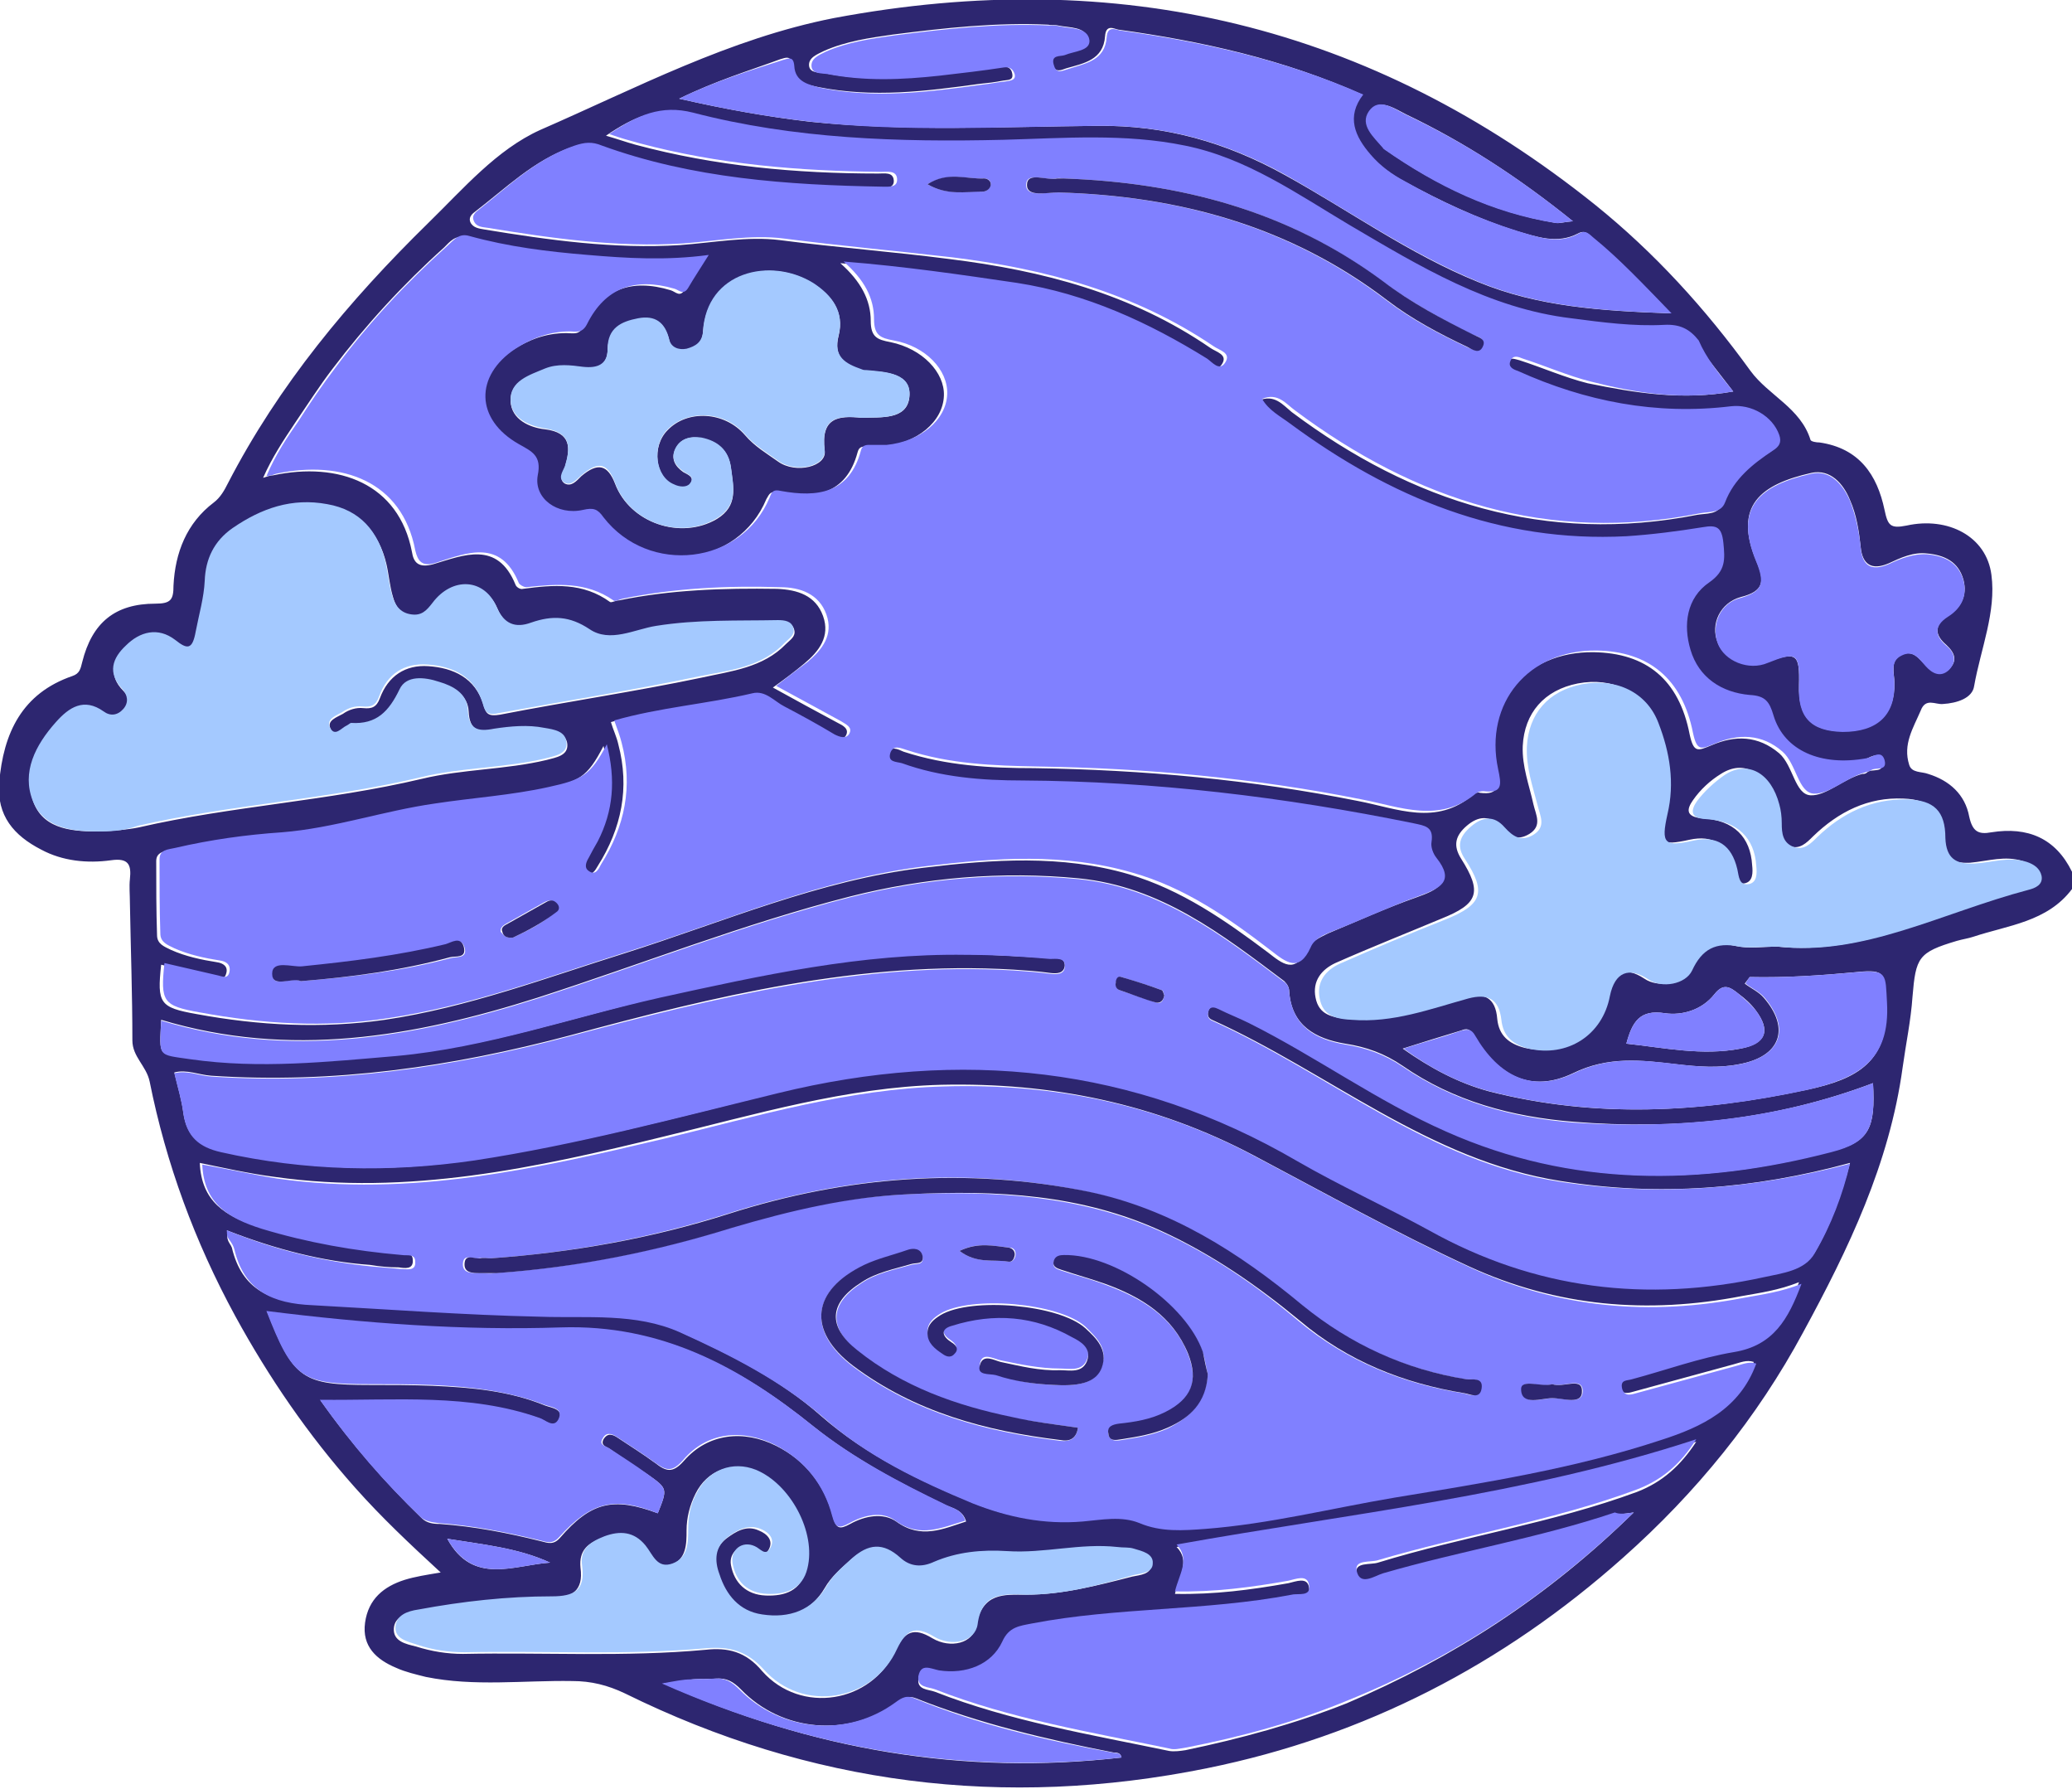 <?xml version="1.0" encoding="UTF-8"?>
<svg enable-background="new 0 0 252 217.5" version="1.1" viewBox="0 0 252 217.5" xml:space="preserve" xmlns="http://www.w3.org/2000/svg">
<style type="text/css">
	.st0{fill:#2D2670;}
	.st1{fill:#8080FF;}
	.st2{fill:#A4C9FF;}
</style>
	<path class="st0" d="m252 108.1c-3 4-7.8 4.4-12 5.8-0.6 0.2-1.3 0.3-2 0.5-4.7 1.4-5 2-5.4 6.8-0.2 2.9-0.8 5.7-1.2 8.6-1.6 11.7-6.6 22.1-12.1 32.2-5.6 10.4-13 19.5-21.9 27.4-14.6 13-31.4 21.7-50.6 25.6-24.7 5-48.3 2-70.8-9.1-2.1-1-4.1-1.5-6.4-1.5-5.9-0.1-11.9 0.7-17.8-0.5-1.2-0.3-2.5-0.6-3.6-1.1-2.4-1-4.2-2.6-3.8-5.5s2.3-4.4 4.8-5.2c1.3-0.4 2.6-0.6 4.4-0.9-3.8-3.5-7.2-6.7-10.4-10.3-5.7-6.4-10.5-13.4-14.6-20.9-4.9-9-8.4-18.5-10.4-28.5-0.4-1.9-2.1-3-2.1-5 0-5.6-0.2-11.1-0.3-16.7 0-1-0.1-2 0-2.9 0.2-1.8-0.2-2.6-2.3-2.3-2.9 0.4-5.9 0.1-8.5-1.3-3.3-1.7-5.4-4.1-5.1-8.1 0.5-6.1 2.8-10.9 8.9-13 0.9-0.3 1-0.9 1.2-1.7 1.2-4.8 4-7.1 8.9-7.1 1.9 0 2.2-0.5 2.2-2.2 0.2-4 1.6-7.6 4.9-10.1 0.8-0.6 1.3-1.5 1.7-2.3 6.2-12 14.7-22.2 24.4-31.7 4.3-4.2 8.3-8.9 13.6-11.3 11.7-5.1 23-11.1 35.7-13.6 34.6-6.5 65.4 0.9 92.6 22.7 7.2 5.8 13.4 12.6 18.9 20.2 2.2 3 6.1 4.5 7.3 8.4 0.1 0.2 0.7 0.3 1.1 0.3 4.8 0.7 7 3.9 7.9 8.2 0.4 1.9 0.7 2.3 2.7 1.9 5-1.1 9.7 1.3 10.3 6 0.6 4.5-1.3 9-2.1 13.5-0.2 1.5-2.1 2.1-3.8 2.2-0.9 0.1-2.1-0.8-2.7 0.8-0.9 2.1-2.2 4.1-1.4 6.6 0.3 1 1.5 0.8 2.3 1.1 2.6 0.8 4.5 2.5 5 5.2 0.4 1.8 1.1 2.2 2.7 1.9 4.4-0.7 7.8 0.7 9.8 4.8v2.1zm-41.2-60.5c-1.7-2.2-3.2-4.1-4.6-6-1.1-1.5-2.3-2-4.2-1.9-3.8 0.2-7.6-0.3-11.3-0.8-10-1.2-18.4-6.3-26.9-11.3-6.4-3.8-12.6-8.2-20.1-9.7-7.3-1.5-14.7-0.8-22.1-0.7-12.7 0.3-25.3-0.1-37.7-3.3-3.9-1-6.8 0.3-10.2 2.6 1.4 0.4 2.5 0.8 3.6 1.1 9.7 2.6 19.5 3.5 29.5 3.5 0.8 0 1.8-0.2 1.9 0.8s-1 1-1.7 1c-11.6-0.1-23.1-0.9-34.2-5-1.2-0.4-2.2-0.4-3.3 0-4.6 1.6-8 5-11.8 7.9-0.4 0.3-0.7 0.7-0.5 1.2 0.3 0.7 1.1 0.8 1.7 0.9 7.9 1.3 15.8 2.4 23.8 1.9 4.1-0.3 8.2-1.1 12.2-0.6 6.9 0.9 13.7 1.4 20.6 2.3 11.3 1.4 22.1 4.2 31.7 10.8 0.7 0.5 2.2 0.8 1.4 2-0.7 1.1-1.5-0.2-2.2-0.5-7.2-4.4-14.7-7.9-23.1-9.2-6.8-1-13.5-2-21.1-2.6 2.5 2.2 3.7 4.5 3.7 7 0 2 0.8 2.3 2.4 2.6 3.9 0.8 6.6 3.7 6.5 6.5-0.1 3.2-3.3 5.8-7.4 6.2-0.6 0.1-1.2 0-1.8 0s-1.1-0.1-1.3 0.7c-1.4 5.2-5.3 5.7-9.7 4.9-0.9-0.2-1 0.1-1.4 0.8-3.4 8.2-14.7 9.6-20.2 2.4-0.8-1-1.2-1.3-2.5-0.9-3.1 0.7-6.1-1.4-5.5-4.2 0.5-2.4-0.7-2.9-2.3-3.8-5.3-3-5.4-8.2-0.4-11.6 2-1.3 4.1-2.1 6.6-2.1 0.8 0 1.6 0.3 2.1-0.9 2.2-4.4 5.7-5.8 10.6-4.3 0.6 0.2 1.1 0.9 1.7-0.1 0.7-1.3 1.6-2.5 2.5-4-5.2 0.7-10 0.4-14.7 0-4.8-0.4-9.7-1-14.4-2.3-1.3-0.4-2 0.5-2.7 1.2-5 4.5-9.5 9.4-13.6 14.8-1.6 2.1-3 4.3-4.5 6.5-1.4 2.1-2.8 4.2-3.9 6.7 0.6-0.2 0.9-0.3 1.2-0.3 8-1.7 15.3 1 16.9 9.3 0.2 1.3 0.8 2 2.6 1.5 3.7-1.1 7.8-2.9 10 2.5 0.1 0.3 0.6 0.6 0.9 0.5 3.7-0.5 7.3-0.8 10.6 1.6 0.2 0.1 0.7-0.2 1.1-0.2 6.3-1.3 12.7-1.5 19.2-1.4 2.5 0.1 4.7 0.8 5.6 3.3s-0.5 4.3-2.3 5.8c-1.2 1-2.4 1.9-3.8 2.9 2.7 1.5 5.3 2.9 7.9 4.3 0.6 0.3 1.4 0.7 1 1.5-0.4 0.7-1.2 0.4-1.8 0.1-2.1-1.1-4.1-2.3-6.1-3.4-1.3-0.6-2.4-2-3.9-1.6-5.5 1.3-11.2 1.7-16.8 3.3 0.3 1 0.7 1.8 0.9 2.7 1.4 5.3 0.4 10.2-2.5 14.8-0.3 0.5-0.7 1.3-1.5 0.8-0.6-0.4-0.3-1 0-1.6 0.4-0.7 0.8-1.3 1.1-2 1.9-3.7 2.2-7.5 1.1-11.8-2 3.9-3 4.3-7.1 5.2-4.6 1-9.2 1.3-13.8 2-6.2 0.9-12.3 3-18.6 3.5-4.4 0.3-8.7 0.9-13 1.9-0.9 0.2-1.9 0.3-1.9 1.4 0 3 0 6 0.1 9 0 1.1 0.9 1.4 1.7 1.8 1.8 0.8 3.7 1.2 5.6 1.5 0.7 0.1 1.4 0.5 1.1 1.4-0.2 0.8-0.9 0.5-1.4 0.4-2.2-0.5-4.3-1-6.5-1.5-0.5 4.7-0.2 5.2 4.3 6 7.6 1.4 15.2 1.8 22.9 0.7 10.1-1.5 19.6-5.1 29.2-8.1 12-3.8 23.7-8.9 36.4-10.4 8.3-1 16.7-1.6 24.9 0.8 6.4 1.9 11.7 5.6 16.9 9.5 1.8 1.4 3.3 2.7 4.8-0.4 0.4-0.9 1.5-1.4 2.5-1.9 3.6-1.5 7.1-3.1 10.8-4.4 2.5-0.9 4.4-1.7 2-4.6-0.4-0.5-0.7-1.3-0.6-1.9 0.3-1.9-0.8-2-2.2-2.3-15.7-3.3-31.5-5.2-47.5-5.2-5 0-9.9-0.5-14.7-2.1-0.6-0.2-1.8-0.1-1.4-1.3 0.4-1.1 1.3-0.6 2-0.3 5.2 1.7 10.5 2 15.9 2 13.3 0.2 26.4 1.4 39.4 4 4.7 0.9 9.5 3.1 14-0.8 0.2-0.2 0.6-0.3 0.8-0.2 2.4 0.3 2.2-0.9 1.8-2.7-1.7-8.1 3.7-14.5 12-14.4 6.4 0.1 10.4 3.3 11.7 10 0.5 2.3 1 2 2.7 1.3 2.8-1.2 5.6-1.2 8.2 1 1.7 1.5 1.9 5 3.8 5.1s4-2 6.3-2.6c0.2 0 0.4 0 0.6-0.2 0.5-0.5 2.2 0.2 1.7-1.3-0.4-1.4-1.4-0.4-2.2-0.2-5.6 1-10-0.9-11.3-5.2-0.5-1.7-1-2.4-2.9-2.5-3.4-0.3-6.2-2-7.2-5.5-0.9-3-0.5-6.3 2.3-8.2 2-1.4 1.8-2.8 1.7-4.8-0.2-2-0.8-2.2-2.5-1.9-3.1 0.5-6.2 1-9.3 1.1-15.4 0.8-28.8-4.7-40.9-13.7-1.2-0.9-2.6-1.6-3.4-3 1.9-0.8 2.9 0.5 4 1.4 14.7 11 30.9 16.1 49.3 12.5 1.1-0.2 2.6 0 3-1.3 1.1-2.9 3.4-4.7 5.8-6.3 0.8-0.5 1-1.1 0.8-1.9-0.7-2.4-3.4-3.8-5.9-3.5-9 1.1-17.6-0.7-25.9-4.3-0.6-0.2-1.2-0.5-0.9-1.2 0.3-0.8 1-0.4 1.5-0.3 2.8 0.9 5.5 2.1 8.3 2.8 5.9 1.2 11.5 2.1 17.7 1zm-183.2 102c0.1 0.7 0 0.9 0.1 1.1 0.1 0.4 0.4 0.7 0.5 1 1.2 5.1 4.7 6.6 9.5 6.8 9.2 0.4 18.4 1.2 27.7 1.4 5.7 0.1 11.6-0.6 17 1.9 6.2 2.8 12.3 5.8 17.5 10.4 5.4 4.7 11.6 7.7 18.1 10.4 4.3 1.8 8.7 2.6 13.4 2.2 2.3-0.2 4.7-0.7 6.9 0.2 2.7 1.1 5.3 0.9 8 0.7 7.8-0.6 15.3-2.5 23-3.8 10.9-1.8 21.9-3.4 32.4-7 5-1.7 9.5-3.9 11.6-9.3-0.9-0.3-1.7 0.1-2.5 0.3-4 1.1-8.1 2.2-12.1 3.3-0.7 0.2-1.4 0.4-1.7-0.5-0.4-1.1 0.6-1 1.2-1.2 4.1-1.2 8.2-2.7 12.4-3.3 4.8-0.8 6.6-4 8.2-8.3-2.5 1-4.8 1.3-7 1.7-11.4 2.2-22.4 1.3-33.1-3.6-8.9-4.1-17.5-8.9-26.2-13.5-11.9-6.3-24.6-8.9-38-8.6-11.6 0.3-22.6 3.6-33.8 6.3-15.5 3.8-31.1 7.2-47.3 4.9-3.1-0.4-6.2-1.1-9.1-1.7 0.2 4.7 3.1 6.5 7.2 7.8 5.6 1.7 11.3 2.7 17.1 3.2 0.6 0.1 1.6-0.2 1.6 0.8 0.1 1.2-1 1-1.7 0.9-1.2 0-2.3-0.1-3.5-0.3-5.7-0.4-11.5-1.9-17.4-4.2zm200.2-17.9c-11.9 4.5-24 5.7-36.4 4.7-7.5-0.6-14.6-2.5-20.8-6.8-2.2-1.5-4.4-2.3-7-2.7-3.6-0.6-6.5-2.2-6.8-6.3 0-0.5-0.2-0.9-0.6-1.3-7.6-5.7-15-11.5-25-12.5-9.4-0.9-18.7-0.1-27.8 2.2-12.9 3.3-25.3 8.2-38 12.3-15.1 4.8-30.2 7.4-45.8 2.7-0.2 4.6-0.5 4.1 3.6 4.7 8.4 1.2 16.7 0.3 25-0.4 11-1 21.5-4.6 32.1-7.1 12.2-2.8 24.5-5.5 37.2-5.2 3.4 0.1 6.8 0.3 10.2 0.5 0.6 0 1.8-0.2 1.8 0.9-0.1 1-1 1-1.8 0.9-1.4-0.2-2.9-0.3-4.4-0.4-18.6-1.1-36.3 3.2-54 8-14.3 3.8-28.7 5.9-43.6 4.9-1.5-0.1-3-0.8-4.5-0.4 0.4 1.7 0.9 3.3 1.1 4.9 0.4 2.8 1.9 4.1 4.6 4.7 10.2 2.3 20.5 2.6 30.8 1 12.5-1.9 24.7-5.1 37-8.2 22.1-5.5 43.2-3.3 63.1 8.3 5.2 3 10.7 5.5 16 8.4 12.8 7.2 26.4 8.8 40.7 5.7 2.3-0.5 5-0.9 6.2-2.9 2-3.4 3.3-7.1 4.3-10.9-11.7 3.2-23.4 4.1-35.2 2.2-16-2.5-28.2-13.2-42.4-19.6-0.5-0.2-0.6-0.7-0.4-1.2 0.3-0.6 0.8-0.4 1.2-0.2 1.2 0.6 2.5 1.1 3.7 1.7 8.2 4.1 15.6 9.5 24 13.2 15.3 6.8 31 6.7 46.8 2.5 4.7-1.1 5.4-2.9 5.1-8.3zm-215.6-30.6c1.8-0.1 3.2-0.2 4.7-0.5 11.3-2.6 23-3.2 34.4-5.9 5-1.2 10.2-1.1 15.2-2.3 1.1-0.3 2.6-0.5 2.5-1.9-0.1-1.3-1.5-1.5-2.7-1.8-2-0.4-4.1-0.2-6.1 0.1s-3.1 0-3.2-2.3c-0.1-2-1.8-2.9-3.5-3.4s-4-0.7-4.8 0.9c-1.3 2.7-2.8 4.3-5.9 4.1-0.2 0-0.3 0.2-0.5 0.3-0.7 0.3-1.6 1.5-2.1 0.2-0.5-1 0.8-1.4 1.5-1.8 0.7-0.5 1.6-0.8 2.5-0.7 1 0.1 1.6-0.1 2-1.2 1-2.7 3.1-4.1 5.9-3.9 3 0.2 5.7 1.4 6.7 4.7 0.3 1.2 0.7 1.4 2 1.2 8.2-1.6 16.4-2.8 24.5-4.5 3.6-0.8 7.5-1.2 10.3-4.1 0.5-0.5 1.2-0.9 1-1.7-0.2-0.9-1.1-1-1.9-1-4.9 0.1-9.9-0.1-14.8 0.7-2.6 0.4-5.6 2.2-8.1 0.4-2.4-1.6-4.5-1.8-7.1-0.8-1.9 0.7-3.3 0.2-4.2-1.9-1.5-3.5-5.4-3.8-7.8-0.5-0.7 1-1.3 1.6-2.6 1.4-1.4-0.2-2-1.2-2.3-2.3-0.4-1.3-0.5-2.7-0.8-4-0.9-3.8-3.2-6.4-7.1-7.1-4.2-0.8-8 0.5-11.5 2.9-2.3 1.6-3.4 3.8-3.4 6.4-0.1 2.2-0.7 4.2-1.1 6.2-0.5 2.2-1 2.1-2.5 1-2.2-1.6-4.3-1-6 0.7-1.6 1.5-2.3 3.4-0.4 5.3 0.7 0.7 0.8 1.6 0.1 2.4s-1.5 0.8-2.4 0.3c-2.4-1.7-4.2-0.5-5.8 1.3-2.5 2.8-4.1 6.1-2.8 9.6 1.3 3.4 5.1 3.5 8.1 3.5zm204 14c10.4 1.1 19.9-4.2 30-7 0.8-0.2 1.8-0.6 1.6-1.7-0.2-0.9-1-1.4-1.8-1.7-2.1-0.7-4.2 0-6.4 0.2-2.3 0.1-3.5-0.6-3.5-3.1-0.1-3.3-1.5-4.6-4.6-4.7-4.3-0.2-7.9 1.6-11 4.6-0.8 0.8-1.6 1.6-2.8 1.2-1.4-0.5-1.4-1.7-1.5-2.9 0-0.8-0.1-1.6-0.3-2.3-1.1-3.8-3.8-5.4-6.6-3.6-1.3 0.8-2.5 1.9-3.4 3.2-0.7 1-1 2 1.1 2.2 3.9 0.2 5.9 2.3 6.1 5.7 0.1 0.9 0.1 2-0.9 2.2-1.1 0.2-1.1-1-1.4-1.8-0.7-3-2.5-4.1-5.3-3.5-3.6 0.8-4 0.4-3.2-3.2 0.9-3.9 0.3-7.6-1.1-11.1-1.4-3.7-5.1-5.5-9.3-4.7-4.1 0.8-6.5 3.6-6.7 7.6-0.1 2.5 0.8 4.8 1.3 7.1 0.3 1.3 1.1 2.6-0.5 3.6-1.5 0.9-2.5 0.3-3.5-0.9-1.3-1.4-2.7-1.3-4.1-0.1s-1.7 2.4-0.7 4c2.6 4.1 2.1 5.5-2.4 7.3-4.3 1.8-8.6 3.5-12.9 5.4-1.7 0.8-2.8 2.2-2.4 4.2 0.4 2.1 2 2.4 3.9 2.6 5 0.4 9.6-1.3 14.2-2.6 2.4-0.7 3.8 0 4 2.6 0.2 2 1.4 3 3.3 3.5 4.7 1.1 9-1.6 9.9-6.4 0.5-2.9 2.3-3.6 4.7-2 1.6 1.1 4.5 0.7 5.3-1.1 1.2-2.7 2.9-3.5 5.7-2.9 1.8 0.4 3.2 0.1 5.2 0.1zm-17.5 68.8c-1.3 0.2-1.8 0.2-2.3 0.3-9.2 3.1-18.8 4.7-28.2 7.4-1 0.3-2.8 1.6-3.2-0.3-0.3-1.4 1.7-1 2.6-1.3 10.4-3.2 21.2-4.8 31.5-8.6 3.1-1.2 5.3-3.2 7.2-6.1-20.7 6.7-42 9-63.2 12.8 1.7 1.7 0.3 3.6-0.2 5.7 4.8 0.1 9.3-0.5 13.8-1.3 0.9-0.2 2.3-0.8 2.5 0.5 0.3 1.4-1.3 1-2.1 1.2-10.4 2-21.1 1.5-31.6 3.5-1.6 0.3-2.8 0.4-3.6 2.2-1.3 2.8-4.4 4-7.7 3.5-1-0.2-2.3-0.9-2.5 0.7-0.2 1.4 1.2 1.3 2 1.6 9.2 3.6 18.9 5.2 28.5 7.2 0.6 0.1 1.4 0 2-0.1 6.7-1.4 13.3-3.2 19.6-5.7 12.9-5.5 24.4-12.9 34.9-23.2zm-118.7 0.1c1.2-3 1.2-3-1.2-4.7-1.5-1-3.1-2-4.6-3.1-0.4-0.3-1.2-0.4-0.8-1.2 0.5-0.8 1.1-0.6 1.7-0.2 1.5 1 3.1 2 4.6 3.1 1.3 1 2.1 1.3 3.5-0.3 2.9-3.3 7.2-3.8 11.2-1.8 3.6 1.8 5.9 4.8 6.9 8.6 0.4 1.5 0.8 1.6 2.1 0.9 1.8-1 4-1.4 5.6-0.3 3 2.2 5.7 0.9 8.5 0-0.4-1.4-1.6-1.6-2.5-2-5.6-2.7-11.1-5.6-16-9.5-8.9-7.2-18.6-12.4-30.7-12-11.9 0.4-23.9-0.5-35.8-2 3.2 8.2 4.3 8.9 12.5 8.9 2.5 0 5.1 0 7.6 0.1 4.7 0.2 9.3 0.6 13.7 2.4 0.8 0.3 2.3 0.4 1.7 1.8-0.5 1.1-1.6 0.1-2.3-0.2-8.6-3-17.4-2.1-26.7-2.2 3.9 5.5 7.9 10 12.3 14.3 0.6 0.6 1.4 0.7 2.2 0.7 4.2 0.3 8.3 1.1 12.3 2.1 0.8 0.2 1.5 0.5 2.3-0.4 3.8-4.4 6.5-5 11.9-3zm2.6-172c5.7 1.3 10.8 2.2 15.9 2.8 11.7 1.2 23.3 0.6 35 0.5 8.2-0.1 15.6 2 22.8 6 7.8 4.3 15.1 9.6 23.5 13 7.3 3 14.9 3.5 23.4 3.8-3.4-3.5-6.2-6.5-9.5-9.2-0.5-0.4-0.9-1-1.8-0.5-2.5 1.3-5 0.4-7.4-0.3-4.8-1.5-9.4-3.7-13.8-6.1-1.5-0.8-3-1.9-4.1-3.2-1.9-2.2-3.1-4.5-0.9-7.3-9.6-4.3-19.6-6.5-29.7-7.9-0.5-0.1-1.5-0.7-1.6 0.8-0.2 2.9-2.6 3.3-4.7 3.9-0.6 0.2-1.3 0.6-1.7-0.4-0.5-1.3 0.8-1.1 1.3-1.3 1.1-0.5 3.1-0.5 3-1.8-0.2-1.6-2.2-1.4-3.6-1.7-0.4-0.1-0.8 0-1.2-0.1-6.3-0.3-12.6 0.4-18.9 1.2-2.8 0.4-5.7 0.8-8.4 2-0.8 0.4-1.9 0.8-1.8 1.8 0.1 0.9 1.2 0.8 1.9 0.9 4.5 0.9 9.1 0.7 13.7 0.2 2.6-0.3 5.2-0.6 7.8-1 0.7-0.1 1.2 0.2 1.3 0.8 0.2 0.9-0.5 0.8-1.1 0.9-1 0.2-1.9 0.3-2.9 0.4-6.5 0.9-12.9 1.7-19.5 0.4-1.5-0.3-3.2-0.6-3.3-2.7-0.1-1.2-0.7-0.9-1.4-0.7-3.8 1.4-7.8 2.6-12.3 4.8zm42.2 181.9c4.4 0 8.6-1.1 12.9-2.2 1-0.2 2.3-0.3 2.3-1.4 0-1.2-1.3-1.5-2.3-1.8-0.6-0.2-1.3-0.1-2-0.2-4.5-0.4-8.9 0.8-13.4 0.5-3-0.2-6 0.1-8.9 1.3-1.5 0.6-2.9 0.5-4.1-0.5-2.1-1.9-3.9-1.7-5.9 0.1-1.1 1-2.3 2-3.1 3.4-1.7 2.9-4.5 3.9-7.8 3.4-2.8-0.4-4.4-2.4-5.2-4.9-0.5-1.6-0.5-3.3 1-4.5 1.2-0.9 2.5-1.7 4-1 1 0.4 1.8 1.2 1.2 2.3s-1.2 0.1-1.9-0.2c-1.4-0.7-3 0.5-2.7 2.1 0.4 2.2 1.9 3.6 4.2 3.7 2.4 0.1 4.3-0.6 4.9-3.1 1.1-4.4-2.1-10.3-6.3-12-2.8-1.2-5.7-0.1-7.1 2.7-0.7 1.4-1.1 2.9-1.1 4.5s0 3.5-1.9 4.2-2.4-1.1-3.3-2.2c-1.4-1.6-3.1-1.8-5-1.1-1.8 0.6-2.9 1.5-2.7 3.6 0.4 2.9-1.1 3.7-3.7 3.7-5.5-0.1-10.9 0.5-16.2 1.6-1.4 0.3-2.7 0.7-2.8 2.1-0.1 1.6 1.5 1.9 2.7 2.2 1.9 0.6 3.8 0.9 5.7 0.9 9.8-0.2 19.7 0.4 29.5-0.5 2.7-0.3 4.9 0.2 6.9 2.6 4.7 5.3 13.3 3.9 16.2-2.5 1.1-2.3 2.2-2.9 4.5-1.5 2.2 1.3 5 0.6 5.3-1.5 0.8-4.1 3.4-3.8 6.1-3.8zm-20-143.1c2.3-0.1 5.5 0.3 5.8-2.5 0.3-2.9-2.8-3.1-5.2-3.2-0.2 0-0.4 0-0.6-0.1-2-0.7-3.5-1.5-2.8-4.2 0.7-2.8-0.8-4.9-3.1-6.3-5.1-3.3-12.9-1.4-13.4 5.9-0.1 1.3-0.9 1.9-2 2.1-1 0.2-1.9-0.2-2.1-1.1-0.5-2.1-1.7-3-3.8-2.6s-3.6 1.2-3.7 3.7c0 1.9-1.2 2.4-3 2.2-1.5-0.2-3.1-0.4-4.6 0.2-1.9 0.8-4.3 1.5-4.2 3.9 0.1 2.2 2.3 3.2 4.2 3.4 3.2 0.4 3.1 2.3 2.4 4.6-0.2 0.7-0.8 1.5 0 2 0.8 0.4 1.4-0.3 2-0.9 2-1.7 3.2-1.4 4.1 0.9 1.8 4.8 8 6.9 12.4 4.3 2.6-1.6 2-3.8 1.7-6.2-0.3-2.2-1.6-3.2-3.6-3.6-1.3-0.3-2.6 0-3.2 1.4-0.5 1.1 0 2 1 2.7 0.5 0.3 1.5 0.6 0.8 1.5-0.5 0.6-1.3 0.4-1.9 0.1-2.3-0.9-2.8-4.7-0.8-6.7 2.4-2.5 6.9-2.3 9.4 0.6 1.2 1.4 2.6 2.2 4 3.2 2.2 1.6 6 0.6 5.7-1.3-0.5-4 1.6-4.3 4.5-4zm114 32.5c-0.1 3.9 1.5 5.6 5.3 5.6 4.2 0 6.4-2.1 6.3-5.9 0-1.2-0.6-2.7 0.9-3.4 1.4-0.6 2.1 0.5 2.9 1.3s1.8 1.4 2.8 0.5c1.1-1 0.8-2-0.3-3-1.4-1.2-1.5-2.4 0.2-3.5 1.6-1 2.4-2.5 1.9-4.4-0.6-2.2-2.3-3-4.4-3.2-1.7-0.2-3.2 0.5-4.7 1.2-2.1 0.9-3.2 0.1-3.4-2-0.2-1.9-0.5-3.9-1.3-5.7-0.8-2-2.4-3.8-4.7-3.3-6.2 1.4-9.5 4-6.7 10.7 1.1 2.5 0.9 3.7-1.9 4.4-2.5 0.7-3.7 3.3-2.8 5.5 0.8 2.2 3.8 3.3 6.1 2.4 3.5-1.3 3.9-1 3.8 2.8zm-6 35.5c-0.2 0.3-0.4 0.5-0.6 0.8 0.8 0.6 1.7 1 2.3 1.7 3.3 3.8 2 7.2-3 8.1-2.5 0.5-5 0.3-7.6 0-4.3-0.5-8.3-1-12.6 1.1-5 2.4-9.1 0.4-12-4.6-0.5-0.8-0.9-0.9-1.6-0.6-2.3 0.7-4.6 1.4-7.1 2.2 3.4 2.4 6.8 4.2 10.5 5.2 12.9 3.3 25.7 2.6 38.7-0.2 6.1-1.3 10-3.4 9.6-10.6-0.2-3.4 0.1-4.1-3.6-3.7-4.3 0.4-8.6 0.7-13 0.6zm-76.4 94.9c-0.1-0.6-0.6-0.6-0.9-0.6-8.2-1.6-16.3-3.5-24.1-6.6-1-0.4-1.6 0-2.3 0.5-5.9 4.3-14 3.6-19-1.6-0.9-0.9-1.7-1.4-3-1.3-1 0.1-1.9 0-2.9 0.1s-1.9 0.3-3.5 0.5c18.1 8.1 36.5 11.2 55.7 9zm54.9-186.8c-6.7-5.4-13.2-9.6-20.3-13-1.4-0.7-3.2-2-4.4-0.4-1.2 1.7 0.6 3.2 1.7 4.5l0.2 0.2c6.3 4.4 13 7.6 20.7 8.9 0.4 0.1 0.9-0.1 2.1-0.2zm6.5 100c4.7 0.5 9.2 1.5 13.9 0.6 3.1-0.6 3.7-2.2 1.8-4.7-0.6-0.8-1.3-1.4-2.1-2-1-0.8-1.8-1.3-2.9 0.1-1.5 1.9-3.9 2.6-6 2.3-3.1-0.5-4 1.1-4.7 3.7zm-143.4 60.2c3.1 5.7 8.1 3.2 12.5 2.9-3.9-1.8-8.2-2.2-12.5-2.9z"/>
	<path class="st1" d="m210.8 47.6c-6.2 1.1-11.8 0.2-17.3-1.2-2.8-0.7-5.5-1.9-8.3-2.8-0.5-0.2-1.2-0.5-1.5 0.3-0.3 0.7 0.3 1 0.9 1.2 8.2 3.7 16.8 5.4 25.9 4.3 2.5-0.3 5.1 1.2 5.9 3.5 0.3 0.9 0 1.4-0.8 1.9-2.4 1.6-4.7 3.4-5.8 6.3-0.5 1.3-1.9 1.1-3 1.3-18.4 3.7-34.6-1.5-49.3-12.5-1.1-0.8-2.1-2.2-4-1.4 0.8 1.4 2.2 2.1 3.4 3 12.2 9 25.5 14.5 40.9 13.7 3.1-0.2 6.2-0.6 9.3-1.1 1.7-0.3 2.3 0 2.5 1.9 0.2 2 0.3 3.4-1.7 4.8-2.8 1.9-3.2 5.2-2.3 8.2 1 3.4 3.8 5.2 7.2 5.5 1.9 0.1 2.4 0.8 2.9 2.5 1.3 4.3 5.8 6.2 11.3 5.2 0.7-0.1 1.8-1.1 2.2 0.2 0.4 1.5-1.2 0.8-1.7 1.3-0.1 0.1-0.4 0.1-0.6 0.2-2.3 0.6-4.4 2.7-6.3 2.6s-2.1-3.6-3.8-5.1c-2.5-2.2-5.4-2.2-8.2-1-1.7 0.7-2.2 1-2.7-1.3-1.3-6.6-5.4-9.9-11.7-10-8.3-0.1-13.7 6.4-12 14.4 0.4 1.9 0.6 3-1.8 2.7-0.3 0-0.6 0.1-0.8 0.2-4.5 3.8-9.3 1.7-14 0.8-13-2.6-26.2-3.8-39.4-4-5.4-0.1-10.7-0.3-15.9-2-0.7-0.2-1.6-0.7-2 0.3-0.4 1.2 0.7 1.1 1.4 1.3 4.7 1.7 9.7 2.1 14.7 2.1 16 0.1 31.8 2 47.5 5.2 1.4 0.3 2.5 0.4 2.2 2.3-0.1 0.6 0.2 1.4 0.6 1.9 2.3 2.9 0.4 3.7-2 4.6-3.6 1.3-7.2 3-10.8 4.4-1 0.4-2.1 0.9-2.5 1.9-1.4 3.1-3 1.8-4.8 0.4-5.2-4-10.5-7.7-16.9-9.5-8.3-2.4-16.6-1.8-24.9-0.8-12.7 1.5-24.3 6.6-36.4 10.4-9.6 3-19.1 6.6-29.2 8.1-7.7 1.2-15.3 0.7-22.9-0.7-4.5-0.8-4.8-1.3-4.3-6 2.2 0.5 4.3 1 6.5 1.5 0.5 0.1 1.2 0.5 1.4-0.4s-0.4-1.3-1.1-1.4c-1.9-0.3-3.8-0.7-5.6-1.5-0.8-0.4-1.7-0.7-1.7-1.8-0.1-3-0.1-6-0.1-9 0-1.2 1-1.2 1.9-1.4 4.3-1 8.6-1.6 13-1.9 6.3-0.5 12.3-2.6 18.6-3.5 4.6-0.7 9.3-1 13.8-2 4.1-0.9 5.1-1.4 7.1-5.2 1.1 4.3 0.8 8.1-1.1 11.8-0.4 0.7-0.8 1.4-1.1 2-0.3 0.5-0.6 1.2 0 1.6 0.8 0.6 1.2-0.2 1.5-0.8 2.9-4.6 3.9-9.5 2.5-14.8-0.2-0.8-0.5-1.6-0.9-2.7 5.6-1.6 11.3-2 16.8-3.3 1.6-0.4 2.7 1 3.9 1.6 2.1 1.1 4.1 2.2 6.1 3.4 0.6 0.3 1.4 0.6 1.8-0.1 0.4-0.8-0.4-1.1-1-1.5-2.6-1.4-5.1-2.8-7.9-4.3 1.4-1.1 2.6-2 3.8-2.9 1.8-1.5 3.2-3.3 2.3-5.8s-3.2-3.3-5.6-3.3c-6.4-0.2-12.8 0.1-19.2 1.4-0.4 0.1-0.9 0.4-1.1 0.2-3.3-2.3-6.9-2-10.6-1.6-0.3 0-0.8-0.3-0.9-0.5-2.2-5.4-6.3-3.7-10-2.5-1.8 0.6-2.3-0.2-2.6-1.5-1.6-8.4-8.9-11-16.9-9.3-0.3 0.1-0.5 0.2-1.2 0.3 1.1-2.6 2.5-4.7 3.9-6.7 1.4-2.2 2.9-4.4 4.5-6.5 4-5.4 8.6-10.3 13.6-14.8 0.8-0.7 1.4-1.6 2.7-1.2 4.7 1.3 9.5 1.9 14.4 2.3 4.7 0.4 9.5 0.7 14.7 0-1 1.6-1.8 2.8-2.5 4-0.6 1-1.2 0.2-1.7 0.1-4.8-1.4-8.4-0.1-10.6 4.3-0.6 1.2-1.4 0.9-2.1 0.9-2.4 0-4.6 0.8-6.6 2.1-5 3.3-4.9 8.6 0.4 11.6 1.6 0.9 2.8 1.4 2.3 3.8-0.5 2.8 2.4 4.9 5.5 4.2 1.3-0.3 1.8-0.1 2.5 0.9 5.5 7.1 16.8 5.8 20.2-2.4 0.3-0.8 0.5-1 1.4-0.8 4.4 0.8 8.3 0.3 9.7-4.9 0.2-0.8 0.8-0.7 1.3-0.7h1.8c4.1-0.4 7.3-3 7.4-6.2 0.1-2.9-2.6-5.8-6.5-6.5-1.6-0.3-2.4-0.6-2.4-2.6 0-2.6-1.2-4.8-3.7-7 7.5 0.6 14.3 1.6 21.1 2.6 8.4 1.3 16 4.8 23.1 9.2 0.6 0.4 1.5 1.6 2.2 0.5 0.8-1.2-0.7-1.5-1.4-2-9.6-6.5-20.4-9.4-31.7-10.8-6.9-0.8-13.7-1.4-20.6-2.3-4-0.5-8.1 0.3-12.2 0.6-8 0.5-15.9-0.6-23.8-1.9-0.7-0.1-1.4-0.1-1.7-0.9-0.2-0.5 0.1-0.9 0.5-1.2 3.7-2.9 7.1-6.3 11.8-7.9 1.2-0.4 2.1-0.5 3.3 0 11 4 22.6 4.8 34.2 5 0.8 0 1.8 0.1 1.7-1-0.1-1-1.2-0.8-1.9-0.8-10-0.1-19.8-0.9-29.5-3.5-1.1-0.3-2.2-0.6-3.6-1.1 3.4-2.3 6.3-3.6 10.2-2.6 12.3 3.2 25 3.6 37.7 3.3 7.4-0.2 14.8-0.8 22.1 0.7 7.5 1.5 13.7 5.9 20.1 9.7 8.5 5 16.9 10.1 26.9 11.3 3.8 0.5 7.6 1 11.3 0.8 1.9-0.1 3.1 0.5 4.2 1.9 0.9 2.1 2.4 4 4.2 6.2zm-81.4-25.9c-0.3 0-0.6-0.1-0.9 0-1.3 0.3-3.7-0.9-3.7 0.8 0 1.5 2.4 0.9 3.8 0.9 14.6 0.4 28.2 4.1 40 13.1 3 2.3 6.4 4.1 9.8 5.7 0.7 0.3 1.5 0.8 1.9-0.2 0.3-0.9-0.6-1.1-1.2-1.3-3.8-1.9-7.6-4-11-6.5-11.5-8.6-24.6-12-38.7-12.5zm-92.8 97.6c6.2-0.5 12.2-1.2 18.2-2.8 0.7-0.2 2.1 0.1 1.7-1.3-0.4-1.3-1.5-0.5-2.2-0.3-5.8 1.4-11.6 2.1-17.5 2.7-1.3 0.1-3.7-0.8-3.6 0.9-0.1 1.7 2.3 0.2 3.4 0.8zm25.8-5.3c1.7-0.8 3.6-1.7 5.2-3.2 0.3-0.3 0.2-0.7-0.1-1-0.4-0.4-0.7-0.4-1.3-0.1l-4.8 2.7c-0.3 0.2-0.6 0.5-0.5 0.9 0.4 0.5 0.7 0.8 1.5 0.7zm50.4-91.6c2.4 1.4 4.6 0.8 6.7 0.9 0.5 0 0.9-0.4 1-0.9 0-0.4-0.3-0.7-0.8-0.7-2.1 0.1-4.4-0.8-6.9 0.7z"/>
	<path class="st1" d="m27.6 149.6c5.9 2.4 11.7 3.8 17.7 4.4 1.2 0.1 2.3 0.2 3.5 0.3 0.7 0 1.8 0.3 1.7-0.9 0-1-1-0.7-1.6-0.8-5.8-0.5-11.5-1.5-17.1-3.2-4.1-1.3-7-3.1-7.2-7.8 2.9 0.5 6 1.2 9.1 1.7 16.2 2.3 31.7-1.2 47.3-4.9 11.1-2.7 22.2-6 33.8-6.3 13.3-0.4 26.1 2.2 38 8.6 8.7 4.6 17.3 9.4 26.2 13.5 10.7 4.9 21.7 5.8 33.1 3.6 2.2-0.4 4.5-0.7 7-1.7-1.6 4.3-3.4 7.5-8.2 8.3-4.2 0.7-8.3 2.2-12.4 3.3-0.6 0.2-1.5 0-1.2 1.2 0.3 0.9 1 0.7 1.7 0.5 4-1.1 8.1-2.2 12.1-3.3 0.8-0.2 1.6-0.6 2.5-0.3-2 5.5-6.6 7.7-11.6 9.3-10.6 3.5-21.5 5.2-32.4 7-7.7 1.3-15.2 3.2-23 3.8-2.7 0.2-5.4 0.4-8-0.7-2.2-0.9-4.6-0.4-6.9-0.2-4.7 0.4-9.1-0.5-13.4-2.2-6.5-2.7-12.8-5.7-18.1-10.4-5.2-4.5-11.3-7.6-17.5-10.4-5.4-2.4-11.3-1.7-17-1.9-9.3-0.2-18.5-0.9-27.7-1.4-4.8-0.2-8.3-1.7-9.5-6.8-0.1-0.4-0.3-0.7-0.5-1-0.4-0.5-0.4-0.7-0.4-1.3zm32.1 3.4c-0.5 0-1-0.1-1.5 0-0.7 0.1-1.8-0.6-1.9 0.6s1 1.2 1.9 1.2c0.7 0 1.4 0.1 2 0 9.7-0.7 19.3-2.6 28.6-5.5 7.1-2.2 14.3-3.8 21.7-4.1 10.5-0.4 20.8 0.1 30.6 4.5 6.2 2.8 11.7 6.6 16.8 10.9 5.9 4.9 12.6 7.6 20 8.8 0.7 0.1 1.9 0.8 2.1-0.6s-1.1-1-1.9-1.1c-7.4-1.3-14.1-4.2-19.9-9-7.7-6.4-16.1-11.7-26-13.8-14.8-3.1-29.4-1.9-43.8 2.7-9.2 2.9-18.8 4.7-28.7 5.4zm71.4 20.6c-2.7-0.4-5.4-0.7-8-1.2-6.8-1.4-13.3-3.7-18.8-8.1-3.6-2.9-3.4-5.8 0.5-8.3 1.8-1.2 3.9-1.6 6-2.2 0.6-0.2 1.6 0.1 1.4-1-0.2-0.9-1.1-1-1.9-0.7-1.8 0.6-3.6 1-5.2 1.8-6.4 3-7 8-1.3 12.3 7.5 5.6 16.1 7.9 25.2 9 1.1 0.1 1.9-0.2 2.1-1.6zm-2.8-5.2c3.4 0.2 5.1-0.5 5.7-2.3 0.8-2.2-0.7-3.5-2-4.8-3.2-2.9-13.9-3.8-17.6-1.6-0.8 0.5-1.6 1.1-1.6 2.2 0 1.2 0.9 1.9 1.8 2.5 0.5 0.4 1.1 0.6 1.5 0 0.5-0.6 0-1.1-0.4-1.4-1.1-0.7-1.4-1.5 0.1-2 5-1.5 10-1.1 14.6 1.4 1 0.6 2.4 1.4 1.8 2.9s-2.1 1.1-3.3 1.1c-2.4 0-4.8-0.5-7.2-1-0.9-0.2-2.2-1-2.5 0.3-0.4 1.5 1.2 1.1 1.9 1.3 2.4 1 4.8 1.3 7.2 1.4zm18.6-1.3c-0.2-0.7-0.3-1.7-0.6-2.6-2-5.8-10.7-11.8-16.9-11.8-0.5 0-1 0.1-1.2 0.6-0.3 0.8 0.3 1 0.9 1.2 1.8 0.6 3.5 1 5.3 1.7 4.4 1.6 8.3 3.9 10.1 8.5 1.3 3.3 0.4 5.6-2.8 7.1-1.8 0.9-3.7 1.2-5.6 1.4-0.7 0.1-1.5 0.3-1.3 1.2s1 0.8 1.6 0.7c1.9-0.3 3.8-0.6 5.6-1.4 2.6-1.3 4.6-3.1 4.9-6.6zm41.9 1.2c-1.3 0.5-3.8-0.7-3.7 0.6 0 2.1 2.5 1.1 3.8 1.1s3.6 0.9 3.6-0.9c-0.1-1.8-2.5-0.3-3.7-0.8zm-72.1-16.2c2.1 1.6 4.2 1 6 1.3 0.4 0.1 0.7-0.3 0.8-0.7 0.1-0.6-0.2-1-0.7-1-2-0.2-3.9-0.7-6.1 0.4z"/>
	<path class="st1" d="m227.8 131.7c0.3 5.4-0.4 7.2-5.1 8.4-15.8 4.1-31.5 4.3-46.8-2.5-8.4-3.7-15.8-9.1-24-13.2-1.2-0.6-2.5-1.1-3.7-1.7-0.4-0.2-1-0.4-1.2 0.2-0.2 0.5-0.1 1 0.4 1.2 14.2 6.4 26.4 17.2 42.4 19.6 11.8 1.8 23.4 0.9 35.2-2.2-0.9 3.8-2.3 7.5-4.3 10.9-1.2 2.1-3.9 2.4-6.2 2.9-14.2 3.1-27.8 1.5-40.7-5.7-5.3-2.9-10.8-5.4-16-8.4-19.9-11.6-41-13.7-63.1-8.3-12.3 3-24.5 6.3-37 8.2-10.3 1.5-20.6 1.3-30.8-1-2.7-0.6-4.2-1.9-4.6-4.7-0.2-1.6-0.7-3.2-1.1-4.9 1.6-0.4 3 0.3 4.5 0.4 14.8 1 29.3-1.1 43.6-4.9 17.7-4.7 35.5-9.1 54-8 1.5 0.1 2.9 0.2 4.4 0.4 0.8 0.1 1.8 0.1 1.8-0.9 0.1-1.1-1.1-0.9-1.8-0.9-3.4-0.3-6.8-0.5-10.2-0.5-12.7-0.2-24.9 2.5-37.2 5.2-10.7 2.4-21.1 6.1-32.1 7.1-8.3 0.7-16.6 1.6-25 0.4-4.1-0.6-3.8-0.2-3.6-4.7 15.6 4.7 30.7 2.1 45.8-2.7 12.7-4.1 25.1-9 38-12.3 9.1-2.3 18.4-3.1 27.8-2.2 9.9 1 17.4 6.8 25 12.5 0.4 0.3 0.6 0.7 0.6 1.3 0.4 4.1 3.2 5.7 6.8 6.3 2.5 0.4 4.8 1.2 7 2.7 6.3 4.3 13.3 6.2 20.8 6.8 12.4 0.8 24.5-0.3 36.4-4.8zm-86.2-10.7c-0.1-0.2-0.1-0.6-0.3-0.6-1.6-0.6-3.3-1.1-4.9-1.6-0.4-0.1-0.6 0.4-0.7 0.7 0 0.4 0.1 0.8 0.5 0.9 1.5 0.5 2.9 1 4.4 1.5 0.6 0.2 0.9-0.2 1-0.9z"/>
	<path class="st2" d="m12.2 101.1c-3 0-6.8-0.2-8.2-3.7s0.3-6.8 2.8-9.6c1.6-1.8 3.4-3 5.8-1.3 0.8 0.6 1.7 0.5 2.4-0.3s0.5-1.7-0.1-2.4c-1.9-2-1.2-3.8 0.4-5.3 1.7-1.7 3.9-2.3 6-0.7 1.5 1.2 2.1 1.2 2.5-1 0.4-2.1 1-4.1 1.1-6.2 0.1-2.6 1.1-4.8 3.4-6.4 3.5-2.4 7.2-3.7 11.5-2.9 4 0.7 6.2 3.3 7.1 7.1 0.3 1.3 0.4 2.7 0.8 4 0.3 1.1 0.9 2.1 2.3 2.3 1.3 0.2 1.9-0.5 2.6-1.4 2.4-3.2 6.3-3 7.8 0.5 0.9 2.1 2.3 2.6 4.2 1.9 2.6-0.9 4.7-0.8 7.1 0.8 2.5 1.7 5.5 0 8.1-0.4 5-0.8 9.9-0.6 14.8-0.7 0.8 0 1.7 0.1 1.9 1 0.2 0.8-0.5 1.2-1 1.7-2.8 3-6.7 3.4-10.3 4.1-8.1 1.7-16.3 3-24.5 4.5-1.3 0.3-1.7 0-2-1.2-1-3.3-3.7-4.5-6.7-4.7-2.8-0.2-4.9 1.1-5.9 3.9-0.4 1.1-1 1.3-2 1.2-0.9-0.1-1.8 0.2-2.5 0.7-0.7 0.4-1.9 0.8-1.5 1.8 0.6 1.3 1.4 0.1 2.1-0.2 0.2-0.1 0.4-0.3 0.5-0.3 3.1 0.2 4.6-1.4 5.9-4.1 0.8-1.7 3-1.5 4.8-0.9 1.7 0.5 3.4 1.4 3.5 3.4 0.1 2.4 1.2 2.7 3.2 2.3 2-0.3 4.1-0.5 6.1-0.1 1.2 0.2 2.6 0.4 2.7 1.8s-1.4 1.6-2.5 1.9c-5 1.2-10.3 1.1-15.2 2.3-11.3 2.7-23 3.3-34.4 5.9-1.4 0.5-2.8 0.7-4.6 0.7z"/>
	<path class="st2" d="m216.2 115.1c-2 0-3.4 0.2-4.7 0-2.8-0.6-4.5 0.3-5.7 2.9-0.8 1.7-3.7 2.2-5.3 1.1-2.4-1.6-4.1-0.9-4.7 2-0.9 4.8-5.2 7.5-9.9 6.4-1.9-0.5-3.1-1.5-3.3-3.5-0.3-2.6-1.7-3.2-4-2.6-4.7 1.3-9.2 3-14.2 2.6-2-0.1-3.5-0.5-3.9-2.6-0.4-2 0.7-3.4 2.4-4.2 4.3-1.9 8.6-3.7 12.9-5.4 4.5-1.8 5-3.3 2.4-7.3-1.1-1.6-0.7-2.8 0.7-4s2.8-1.4 4.1 0.1c1 1.1 2 1.8 3.5 0.9 1.6-1 0.8-2.3 0.5-3.6-0.6-2.3-1.4-4.6-1.3-7.1 0.2-4 2.6-6.8 6.7-7.6 4.2-0.8 7.9 1 9.3 4.7 1.4 3.6 2 7.3 1.1 11.1-0.8 3.6-0.4 4 3.2 3.2 2.8-0.6 4.6 0.5 5.3 3.5 0.2 0.9 0.2 2 1.4 1.8 1-0.2 1-1.3 0.9-2.2-0.2-3.4-2.3-5.5-6.1-5.7-2.1-0.1-1.8-1.2-1.1-2.2 0.9-1.2 2.1-2.3 3.4-3.2 2.8-1.8 5.6-0.2 6.6 3.6 0.2 0.7 0.3 1.5 0.3 2.3 0 1.2 0.1 2.4 1.5 2.9 1.2 0.4 2-0.4 2.8-1.2 3-2.9 6.6-4.7 11-4.6 3.2 0.1 4.6 1.4 4.6 4.7 0.1 2.5 1.3 3.2 3.5 3.1 2.1-0.1 4.2-0.9 6.4-0.2 0.9 0.3 1.6 0.8 1.8 1.7 0.2 1.1-0.8 1.5-1.6 1.7-10.6 2.8-20.1 8.1-30.5 6.9z"/>
	<path class="st1" d="m198.7 183.9c-10.6 10.3-22 17.7-34.9 22.9-6.3 2.6-12.9 4.4-19.6 5.7-0.7 0.1-1.4 0.3-2 0.1-9.6-2-19.3-3.6-28.5-7.2-0.8-0.3-2.2-0.2-2-1.6 0.3-1.6 1.5-0.9 2.5-0.7 3.3 0.5 6.4-0.7 7.7-3.5 0.8-1.8 2.1-1.9 3.6-2.2 10.4-2 21.1-1.5 31.6-3.5 0.8-0.2 2.4 0.3 2.1-1.2-0.2-1.3-1.6-0.7-2.5-0.5-4.5 0.8-9 1.4-13.8 1.3 0.5-2.1 1.9-3.9 0.2-5.7 21.2-3.8 42.5-6 63.2-12.8-1.9 3-4.1 4.9-7.2 6.1-10.2 3.8-21 5.5-31.5 8.6-0.9 0.3-2.9-0.1-2.6 1.3 0.4 1.9 2.2 0.6 3.2 0.3 9.3-2.7 19-4.3 28.2-7.4 0.5 0.2 1 0.2 2.3 0z"/>
	<path class="st1" d="m80 184c-5.3-2.1-8.1-1.4-12 2.9-0.8 0.9-1.5 0.6-2.3 0.4-4.1-1-8.2-1.8-12.3-2.1-0.8-0.1-1.6-0.2-2.2-0.7-4.4-4.2-8.4-8.8-12.3-14.3 9.3 0.1 18.2-0.8 26.7 2.2 0.7 0.2 1.7 1.3 2.3 0.2 0.7-1.4-0.9-1.5-1.7-1.8-4.4-1.7-9.1-2.2-13.7-2.4-2.5-0.1-5.1-0.1-7.6-0.1-8.3 0-9.3-0.7-12.5-8.9 11.9 1.5 23.9 2.4 35.8 2 12.2-0.4 21.8 4.8 30.7 12 4.9 3.9 10.4 6.8 16 9.5 0.9 0.5 2.1 0.6 2.5 2-2.8 0.8-5.5 2.2-8.5 0-1.6-1.2-3.8-0.7-5.6 0.3-1.3 0.7-1.7 0.6-2.1-0.9-1-3.8-3.3-6.7-6.9-8.6-4-2-8.3-1.6-11.2 1.8-1.4 1.6-2.1 1.3-3.5 0.3-1.5-1.1-3.1-2.1-4.6-3.1-0.6-0.4-1.3-0.6-1.7 0.2-0.5 0.8 0.3 0.9 0.8 1.2 1.5 1 3.1 2 4.6 3.1 2.5 1.8 2.5 1.8 1.3 4.8z"/>
	<path class="st1" d="m82.6 12c4.5-2.2 8.6-3.4 12.6-4.7 0.7-0.2 1.3-0.5 1.4 0.7 0.1 2 1.8 2.3 3.3 2.7 6.5 1.3 13 0.5 19.5-0.4 1-0.1 1.9-0.3 2.9-0.4 0.5-0.1 1.3-0.1 1.1-0.9-0.2-0.6-0.6-0.9-1.3-0.8-2.6 0.4-5.2 0.7-7.8 1-4.6 0.5-9.1 0.7-13.7-0.2-0.7-0.1-1.8 0-1.9-0.9-0.1-1 0.9-1.4 1.7-1.8 2.7-1.2 5.6-1.6 8.4-2 6.3-0.8 12.5-1.5 18.9-1.2 0.4 0 0.8 0 1.2 0.1 1.3 0.3 3.4 0.1 3.6 1.7 0.1 1.3-1.8 1.3-3 1.8-0.5 0.2-1.8-0.1-1.3 1.3 0.3 1 1 0.6 1.7 0.4 2.1-0.7 4.5-1 4.7-3.9 0.1-1.4 1.1-0.9 1.6-0.8 10.1 1.4 20.1 3.6 29.6 7.8-2.1 2.7-1 5.1 0.9 7.3 1.2 1.4 2.6 2.4 4.1 3.2 4.4 2.5 9 4.6 13.8 6.1 2.4 0.7 4.9 1.7 7.4 0.3 0.9-0.5 1.3 0.1 1.8 0.5 3.2 2.6 6.1 5.7 9.5 9.2-8.4-0.3-16.1-0.8-23.4-3.8-8.3-3.4-15.7-8.6-23.5-13-7.2-4-14.6-6.1-22.8-6-11.7 0.1-23.4 0.8-35-0.5-5.3-0.6-10.3-1.5-16-2.8z"/>
	<path class="st2" d="m124.8 193.9c-2.7-0.1-5.4-0.3-5.9 3.6-0.3 2.1-3.1 2.8-5.3 1.5-2.3-1.4-3.4-0.8-4.5 1.5-2.9 6.4-11.5 7.8-16.2 2.5-2.1-2.3-4.2-2.8-6.9-2.6-9.8 0.9-19.6 0.3-29.5 0.5-2 0-3.9-0.3-5.7-0.9-1.2-0.4-2.8-0.7-2.7-2.2 0.1-1.4 1.4-1.9 2.8-2.1 5.4-1 10.8-1.6 16.2-1.6 2.7 0 4.1-0.7 3.7-3.7-0.3-2 0.9-2.9 2.7-3.6 1.9-0.7 3.6-0.6 5 1.1 0.9 1.1 1.4 2.9 3.3 2.2s1.9-2.6 1.9-4.2 0.3-3.1 1.1-4.5c1.4-2.7 4.3-3.8 7.1-2.7 4.2 1.7 7.4 7.6 6.3 12-0.6 2.5-2.6 3.2-4.9 3.1-2.4-0.1-3.8-1.5-4.2-3.7-0.3-1.7 1.2-2.8 2.7-2.1 0.7 0.3 1.3 1.3 1.9 0.2s-0.2-1.9-1.2-2.3c-1.5-0.6-2.8 0.1-4 1-1.6 1.2-1.6 2.9-1 4.5 0.8 2.5 2.4 4.5 5.2 4.9 3.3 0.5 6.1-0.5 7.8-3.4 0.8-1.4 1.9-2.3 3.1-3.4 2-1.8 3.8-2 5.9-0.1 1.2 1.1 2.6 1.2 4.1 0.5 2.8-1.2 5.8-1.5 8.9-1.3 4.5 0.3 8.9-1 13.4-0.5 0.7 0.1 1.4 0 2 0.2 1 0.3 2.4 0.6 2.3 1.8 0 1.1-1.3 1.2-2.3 1.4-4.4 1.3-8.6 2.4-13.1 2.4z"/>
	<path class="st2" d="m104.8 50.8c-2.9-0.3-5-0.1-4.5 3.9 0.2 2-3.5 2.9-5.7 1.3-1.4-1-2.9-1.9-4-3.2-2.5-2.9-7-3-9.4-0.6-2 2-1.5 5.8 0.8 6.7 0.6 0.3 1.5 0.4 1.9-0.1 0.7-0.9-0.3-1.1-0.8-1.5-1-0.7-1.5-1.6-1-2.7 0.6-1.3 1.9-1.6 3.2-1.4 2 0.4 3.3 1.5 3.6 3.6 0.3 2.3 0.9 4.6-1.7 6.2-4.4 2.7-10.6 0.6-12.4-4.3-0.9-2.4-2-2.7-4.1-0.9-0.6 0.5-1.2 1.3-2 0.9-0.9-0.5-0.3-1.3 0-2 0.7-2.3 0.8-4.1-2.4-4.6-1.9-0.3-4.1-1.2-4.2-3.4-0.1-2.4 2.3-3.1 4.2-3.9 1.5-0.6 3.1-0.4 4.6-0.2 1.8 0.2 3-0.3 3-2.2 0-2.5 1.6-3.3 3.7-3.7s3.3 0.5 3.8 2.6c0.2 0.9 1.1 1.3 2.1 1.1 1.1-0.3 1.9-0.8 2-2.1 0.4-7.3 8.2-9.1 13.4-5.9 2.3 1.5 3.8 3.5 3.1 6.3-0.7 2.7 0.8 3.5 2.8 4.2 0.2 0.1 0.4 0.1 0.6 0.1 2.4 0.2 5.5 0.4 5.2 3.2-0.3 2.9-3.5 2.5-5.8 2.6z"/>
	<path class="st1" d="m218.8 83.3c0.1-3.9-0.3-4.1-3.8-2.7-2.3 1-5.3-0.2-6.1-2.4s0.3-4.9 2.8-5.5c2.8-0.8 2.9-1.9 1.9-4.4-2.8-6.7 0.5-9.3 6.7-10.7 2.2-0.5 3.8 1.2 4.7 3.3 0.7 1.8 1.1 3.7 1.3 5.7 0.2 2.2 1.3 2.9 3.4 2 1.5-0.7 3-1.3 4.7-1.2 2.1 0.2 3.8 1 4.4 3.2 0.5 1.9-0.3 3.4-1.9 4.4-1.7 1.1-1.6 2.3-0.2 3.5 1.1 0.9 1.3 2 0.3 3-1 0.9-2 0.4-2.8-0.5s-1.5-2-2.9-1.3c-1.5 0.7-0.9 2.2-0.9 3.4 0.1 3.8-2 5.9-6.3 5.9-3.9-0.1-5.5-1.8-5.3-5.7z"/>
	<path class="st1" d="m212.8 118.8c4.4 0.1 8.7-0.2 13.1-0.6 3.7-0.3 3.4 0.3 3.6 3.7 0.4 7.1-3.6 9.2-9.6 10.6-12.9 2.8-25.8 3.5-38.7 0.2-3.8-1-7.2-2.8-10.5-5.2 2.5-0.8 4.8-1.4 7.1-2.2 0.8-0.2 1.2-0.1 1.6 0.6 2.9 5 7 7 12 4.6 4.3-2.1 8.4-1.6 12.6-1.1 2.5 0.3 5 0.5 7.6 0 5-1 6.2-4.3 3-8.1-0.6-0.7-1.5-1.1-2.3-1.7 0.1-0.3 0.3-0.5 0.5-0.8z"/>
	<path class="st1" d="m136.4 213.7c-19.2 2.1-37.6-0.9-55.9-9 1.6-0.3 2.6-0.5 3.5-0.5 1-0.1 1.9 0 2.9-0.1 1.3-0.1 2.1 0.4 3 1.3 5.1 5.2 13.1 5.9 19 1.6 0.8-0.6 1.4-0.9 2.3-0.5 7.8 3.2 15.9 5.1 24.1 6.6 0.5 0.1 1 0 1.1 0.6z"/>
	<path class="st1" d="m191.3 26.9c-1.2 0.1-1.7 0.3-2.2 0.2-7.6-1.2-14.4-4.5-20.7-8.9-0.1-0.1-0.2-0.1-0.2-0.2-1.1-1.3-2.9-2.8-1.7-4.5s3-0.3 4.4 0.4c7.2 3.4 13.7 7.6 20.4 13z"/>
	<path class="st1" d="m197.8 126.9c0.7-2.6 1.6-4.2 4.7-3.7 2.1 0.3 4.5-0.4 6-2.3 1.1-1.4 1.9-0.9 2.9-0.1 0.7 0.6 1.5 1.3 2.1 2 1.9 2.5 1.3 4.2-1.8 4.7-4.7 0.9-9.3-0.1-13.9-0.6z"/>
	<path class="st1" d="m54.4 187.1c4.3 0.7 8.6 1.1 12.5 2.9-4.4 0.3-9.3 2.8-12.5-2.9z"/>
	<path class="st0" d="m129.4 21.7c14.1 0.5 27.2 3.9 38.8 12.5 3.4 2.6 7.2 4.6 11 6.5 0.6 0.3 1.5 0.5 1.2 1.3-0.4 1.1-1.2 0.6-1.9 0.2-3.4-1.6-6.8-3.4-9.8-5.7-11.8-9-25.4-12.7-40-13.1-1.4 0-3.8 0.6-3.8-0.9 0-1.7 2.4-0.5 3.7-0.8h0.8z"/>
	<path class="st0" d="m36.6 119.3c-1.1-0.5-3.5 0.9-3.5-0.9 0-1.7 2.4-0.8 3.6-0.9 5.9-0.6 11.7-1.3 17.5-2.7 0.7-0.2 1.8-1 2.2 0.3 0.4 1.5-1 1.1-1.7 1.3-5.9 1.6-11.9 2.4-18.1 2.9z"/>
	<path class="st0" d="m62.4 114c-0.8 0.1-1.2-0.2-1.3-0.7-0.2-0.4 0.1-0.7 0.5-0.9l4.8-2.7c0.5-0.3 0.9-0.3 1.3 0.1 0.3 0.3 0.4 0.7 0.1 1-1.8 1.4-3.7 2.4-5.4 3.2z"/>
	<path class="st0" d="m112.8 22.4c2.5-1.6 4.7-0.6 6.9-0.7 0.4 0 0.8 0.3 0.8 0.7 0 0.5-0.5 0.9-1 0.9-2.1 0-4.3 0.5-6.7-0.9z"/>
	<path class="st0" d="m59.7 153c9.8-0.7 19.5-2.4 28.9-5.4 14.4-4.6 29-5.7 43.8-2.7 10 2.1 18.3 7.4 26 13.8 5.9 4.8 12.5 7.8 19.9 9 0.7 0.1 2.1-0.3 1.9 1.1s-1.4 0.7-2.1 0.6c-7.4-1.2-14.2-3.9-20-8.8-5.2-4.3-10.7-8.1-16.8-10.9-9.8-4.5-20.1-5-30.6-4.5-7.4 0.3-14.6 2-21.7 4.1-9.3 2.9-18.8 4.8-28.6 5.5h-2c-0.9 0-2 0-1.9-1.2s1.2-0.5 1.9-0.6c0.4-0.1 0.9 0 1.3 0z"/>
	<path class="st0" d="m131.1 173.6c-0.2 1.4-1.1 1.7-2.1 1.5-9.1-1.1-17.7-3.4-25.2-9-5.7-4.3-5.1-9.2 1.3-12.3 1.7-0.8 3.5-1.2 5.2-1.8 0.8-0.3 1.7-0.2 1.9 0.7 0.2 1.1-0.8 0.8-1.4 1-2 0.6-4.2 1-6 2.2-4 2.5-4.2 5.4-0.5 8.3 5.5 4.4 12 6.7 18.8 8.1 2.6 0.6 5.3 0.9 8 1.3z"/>
	<path class="st0" d="m128.3 168.4c-2.4-0.1-4.8-0.4-7.2-1.2-0.8-0.2-2.4 0.1-1.9-1.3 0.4-1.3 1.7-0.5 2.5-0.3 2.4 0.5 4.7 1.1 7.2 1 1.2 0 2.7 0.4 3.3-1.1 0.6-1.6-0.8-2.4-1.8-2.9-4.6-2.6-9.5-3-14.6-1.4-1.5 0.4-1.2 1.3-0.1 2 0.5 0.3 1 0.8 0.4 1.4-0.5 0.6-1.1 0.3-1.5 0-0.9-0.6-1.8-1.3-1.8-2.5 0-1.1 0.8-1.7 1.6-2.2 3.7-2.2 14.4-1.3 17.6 1.6 1.3 1.2 2.8 2.6 2 4.8-0.6 1.6-2.3 2.3-5.7 2.1z"/>
	<path class="st0" d="m146.9 167.1c-0.2 3.5-2.2 5.3-4.9 6.5-1.8 0.8-3.7 1.1-5.6 1.4-0.7 0.1-1.5 0.3-1.6-0.7-0.2-0.9 0.6-1.1 1.3-1.2 1.9-0.2 3.8-0.5 5.6-1.4 3.2-1.6 4.1-3.8 2.8-7.1-1.9-4.6-5.7-6.9-10.1-8.5-1.7-0.6-3.5-1.1-5.3-1.7-0.6-0.2-1.2-0.4-0.9-1.2 0.2-0.5 0.7-0.6 1.2-0.6 6.2-0.1 14.9 6 16.9 11.8 0.2 1 0.4 2 0.6 2.7z"/>
	<path class="st0" d="m188.8 168.3c1.2 0.5 3.6-0.9 3.6 0.8 0.1 1.8-2.3 0.9-3.6 0.9s-3.8 1-3.8-1.1c0-1.3 2.5-0.2 3.8-0.6z"/>
	<path class="st0" d="m116.7 152.1c2.3-1.1 4.2-0.6 6-0.4 0.5 0.1 0.8 0.5 0.7 1-0.1 0.4-0.3 0.8-0.8 0.7-1.8-0.3-3.8 0.3-5.9-1.3z"/>
	<path class="st0" d="m141.6 121c-0.1 0.7-0.5 1-1 0.9-1.5-0.4-2.9-1-4.4-1.5-0.4-0.1-0.6-0.5-0.5-0.9 0-0.4 0.2-0.9 0.7-0.7 1.7 0.5 3.3 1 4.9 1.6 0.2 0.1 0.2 0.5 0.3 0.6z"/>
</svg>
